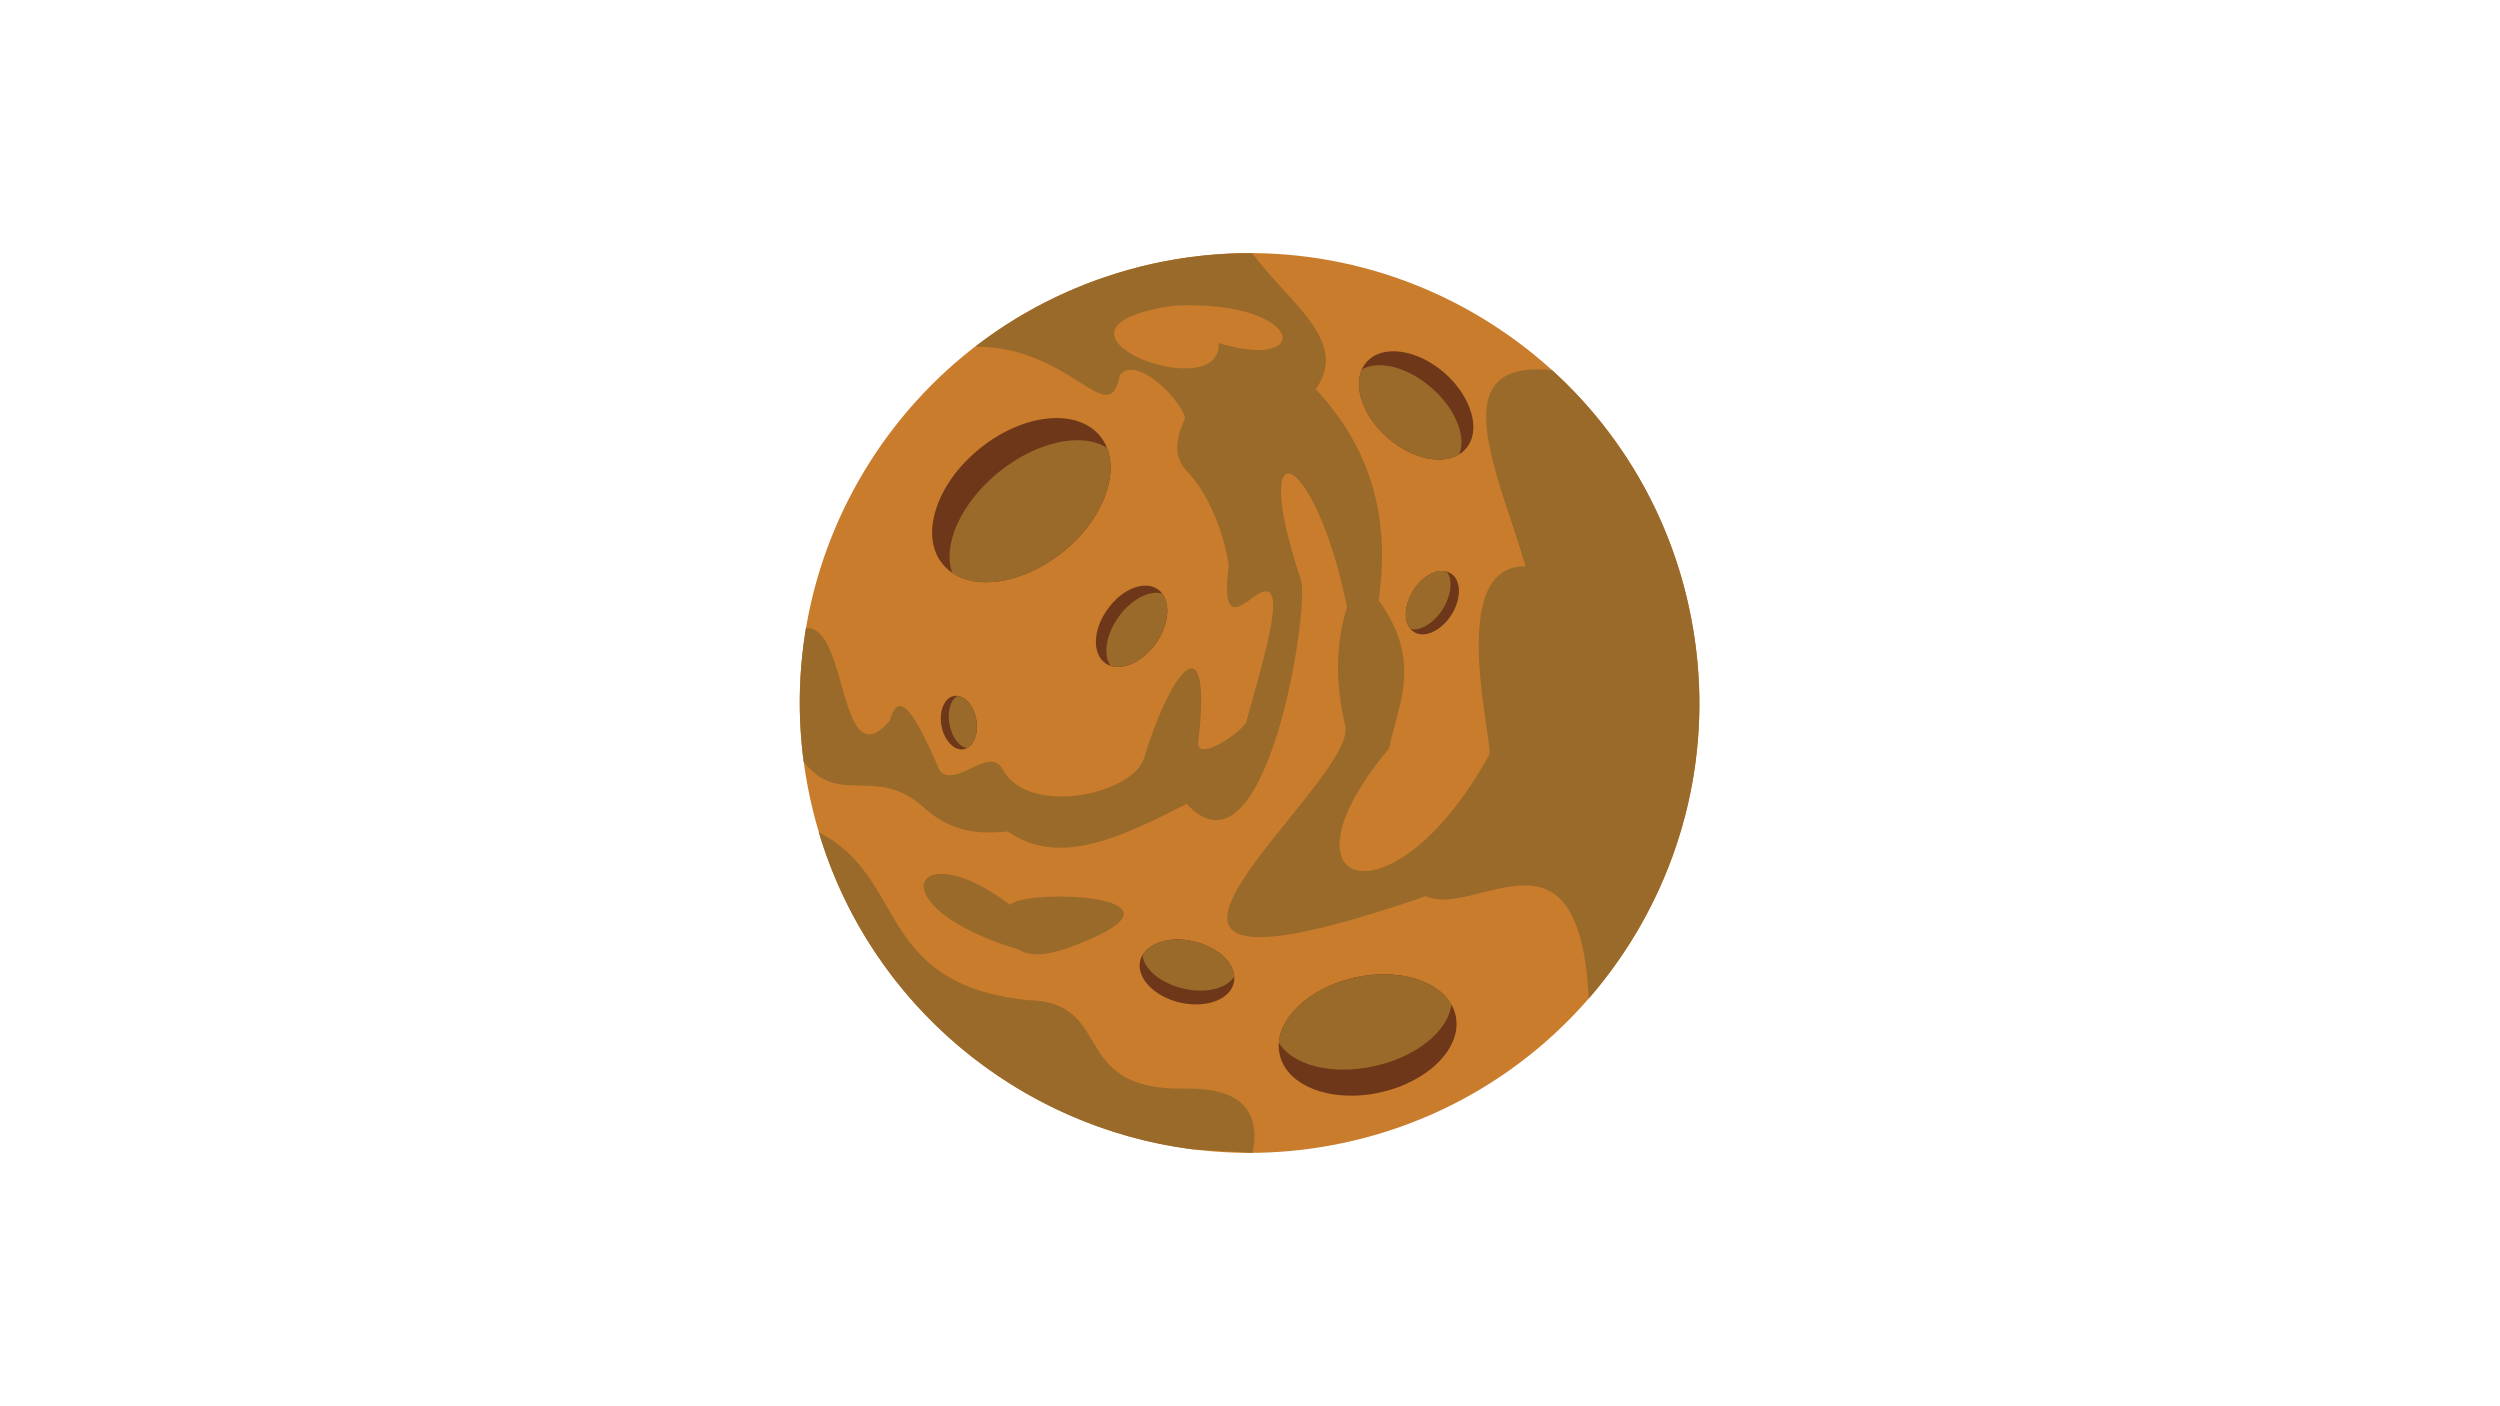 <svg xmlns="http://www.w3.org/2000/svg" viewBox="0 0 1024.5 576"><path fill="#c97c2c" d="M 472.152 108.125 C 571.566 86.102 669.977 148.875 691.996 248.199 C 714.109 347.613 651.336 446.023 552.012 468.043 C 452.598 490.062 354.191 427.383 332.168 327.969 C 310.059 228.645 372.832 130.234 472.152 108.125 Z M 472.152 108.125 " fill-opacity="1" fill-rule="evenodd"/><path fill="#9a6a2a" d="M 513.363 472.43 L 513.18 472.43 L 488.418 470.969 C 417.879 461.828 356.75 412.121 335.551 341.125 C 372.098 359.676 358.301 402.984 420.801 409.84 C 457.535 410.297 437.156 446.938 485.492 446.113 C 506.055 445.746 517.02 453.148 513.363 472.43 Z M 513.363 472.43 " fill-opacity="1" fill-rule="evenodd"/><path fill="#9a6a2a" d="M 417.422 389.098 C 358.301 371.371 374.383 340.668 413.949 370.82 C 419.34 364.242 490.52 366.254 445.836 385.258 C 435.422 389.645 424.457 393.574 417.422 389.098 Z M 417.422 389.098 " fill-opacity="1" fill-rule="evenodd"/><path fill="#6e3719" d="M 555.211 400.609 C 575.133 396.133 593.59 403.168 596.512 416.145 C 599.438 429.117 585.547 443.281 565.629 447.668 C 545.707 452.145 527.25 445.109 524.418 432.133 C 521.496 419.16 535.293 404.996 555.211 400.609 Z M 555.211 400.609 " fill-opacity="1" fill-rule="evenodd"/><path fill="#9a6a2a" d="M 555.211 400.609 C 572.664 396.68 589.02 401.613 594.777 411.574 C 593.59 422.355 580.703 433.047 563.254 436.887 C 545.801 440.812 529.629 436.52 524.055 427.289 C 524.969 415.777 537.758 404.449 555.211 400.609 Z M 555.211 400.609 " fill-opacity="1" fill-rule="evenodd"/><path fill="#6e3719" d="M 489.332 385.809 C 499.93 388.273 507.242 395.859 505.598 402.801 C 503.953 409.746 494.082 413.309 483.484 410.844 C 472.883 408.375 465.664 400.699 467.219 393.758 C 468.863 386.902 478.824 383.25 489.332 385.809 Z M 489.332 385.809 " fill-opacity="1" fill-rule="evenodd"/><path fill="#9a6a2a" d="M 489.332 385.809 C 498.652 387.91 505.414 394.121 505.777 400.242 C 502.762 405.086 494.082 407.281 484.855 405.086 C 475.535 402.895 468.773 397.137 468.223 391.383 C 471.332 386.082 480.102 383.613 489.332 385.809 Z M 489.332 385.809 " fill-opacity="1" fill-rule="evenodd"/><path fill="#c97c2c" d="M 633.703 326.324 C 639.641 314.262 650.879 307.5 658.828 311.43 C 666.777 315.266 668.332 328.242 662.484 340.395 C 656.543 352.547 645.305 359.219 637.355 355.289 C 629.406 351.449 627.852 338.477 633.703 326.324 Z M 633.703 326.324 " fill-opacity="1" fill-rule="evenodd"/><path fill="#c97c2c" d="M 633.703 326.324 C 638.91 315.723 648.23 309.328 655.723 310.426 C 660.84 315.449 661.023 326.508 655.906 337.195 C 650.695 347.797 641.742 354.465 634.707 353.461 C 629.133 348.254 628.586 337.016 633.703 326.324 Z M 633.703 326.324 " fill-opacity="1" fill-rule="evenodd"/><path fill="#c97c2c" d="M 642.109 249.934 C 641.926 240.707 646.676 233.215 652.707 233.121 C 658.738 233.031 663.672 240.34 663.855 249.57 C 663.945 258.707 659.195 266.289 653.164 266.383 C 647.223 266.473 642.199 259.074 642.109 249.934 Z M 642.109 249.934 " fill-opacity="1" fill-rule="evenodd"/><path fill="#c97c2c" d="M 642.109 249.934 C 642.016 241.805 645.578 235.043 650.516 233.488 C 655.176 234.949 658.738 241.621 658.828 249.66 C 659.012 257.703 655.633 264.465 651.062 266.016 C 646.035 264.555 642.199 257.977 642.109 249.934 Z M 642.109 249.934 " fill-opacity="1" fill-rule="evenodd"/><path fill="#6e3719" d="M 579.152 241.984 C 583.262 235.406 590.207 232.207 594.504 234.949 C 598.887 237.691 598.98 245.273 594.867 251.855 C 590.664 258.523 583.812 261.723 579.426 258.98 C 575.133 256.238 574.949 248.656 579.152 241.984 Z M 579.152 241.984 " fill-opacity="1" fill-rule="evenodd"/><path fill="#9a6a2a" d="M 579.152 241.984 C 582.805 236.23 588.562 233.031 592.859 234.219 C 595.414 237.418 594.867 243.812 591.211 249.66 C 587.559 255.418 582.074 258.707 578.055 257.793 C 575.133 254.414 575.496 247.832 579.152 241.984 Z M 579.152 241.984 " fill-opacity="1" fill-rule="evenodd"/><path fill="#6e3719" d="M 568.734 179.484 C 557.496 169.711 553.566 155.73 559.965 148.418 C 566.359 141.02 580.703 143.027 591.945 152.805 C 603.184 162.672 607.113 176.562 600.715 183.871 C 594.32 191.273 579.973 189.262 568.734 179.484 Z M 568.734 179.484 " fill-opacity="1" fill-rule="evenodd"/><path fill="#9a6a2a" d="M 568.734 179.484 C 558.867 170.898 554.664 159.109 558.043 151.434 C 564.898 147.414 576.777 150.34 586.645 158.926 C 596.512 167.516 600.988 178.938 597.973 186.246 C 590.848 190.633 578.602 188.074 568.734 179.484 Z M 568.734 179.484 " fill-opacity="1" fill-rule="evenodd"/><path fill="#6e3719" d="M 435.695 226.086 C 417.785 240.523 395.676 242.809 386.262 231.113 C 376.758 219.508 383.613 198.309 401.43 183.871 C 419.34 169.344 441.453 167.152 450.863 178.754 C 460.273 190.449 453.512 211.648 435.695 226.086 Z M 435.695 226.086 " fill-opacity="1" fill-rule="evenodd"/><path fill="#9a6a2a" d="M 435.695 226.086 C 419.98 238.789 401.066 242.078 390.281 234.859 C 386.078 223.438 393.664 206.168 409.289 193.465 C 424.914 180.855 443.371 177.02 453.605 183.508 C 458.449 195.566 451.32 213.387 435.695 226.086 Z M 435.695 226.086 " fill-opacity="1" fill-rule="evenodd"/><path fill="#6e3719" d="M 473.617 263.73 C 467.676 272.047 458.355 275.703 452.965 271.773 C 447.484 267.938 447.848 257.977 453.879 249.66 C 459.816 241.254 469.047 237.691 474.527 241.527 C 480.012 245.457 479.555 255.418 473.617 263.73 Z M 473.617 263.73 " fill-opacity="1" fill-rule="evenodd"/><path fill="#9a6a2a" d="M 473.617 263.73 C 468.406 271.043 460.641 274.695 455.156 272.871 C 451.961 268.484 453.148 260.168 458.355 252.859 C 463.562 245.551 471.059 241.711 476.266 243.266 C 479.828 247.926 478.824 256.422 473.617 263.73 Z M 473.617 263.73 " fill-opacity="1" fill-rule="evenodd"/><path fill="#6e3719" d="M 400.059 294.801 C 401.156 300.828 398.871 306.312 394.941 307.043 C 391.016 307.773 386.992 303.48 385.805 297.449 C 384.711 291.418 386.992 285.938 390.922 285.207 C 394.852 284.473 398.965 288.77 400.059 294.801 Z M 400.059 294.801 " fill-opacity="1" fill-rule="evenodd"/><path fill="#9a6a2a" d="M 400.059 294.801 C 401.066 300.098 399.422 304.941 396.312 306.586 C 393.117 306.129 390.102 302.109 389.094 296.809 C 388.09 291.602 389.551 286.758 392.383 285.207 C 395.855 285.57 399.145 289.5 400.059 294.801 Z M 400.059 294.801 " fill-opacity="1" fill-rule="evenodd"/><path fill="#9a6a2a" d="M 651.062 409.199 C 647.223 332.172 605.012 376.578 584.27 367.258 C 418.883 424.094 558.137 320.293 551.191 297.082 C 547.262 280.363 547.172 264.281 552.012 248.84 C 539.039 184.512 511.078 171.902 533.191 237.781 C 536.754 250.027 518.664 364.609 486.316 329.43 C 460.367 342.496 434.418 355.746 413.035 340.762 C 401.523 341.676 390.008 341.949 376.668 329.246 C 358.027 314.445 343.316 330.16 329.336 312.16 C 326.871 293.52 327.328 275.152 330.25 257.426 C 347.793 255.875 343.41 320.02 364.699 295.258 C 368.719 280.09 376.758 296.719 385.164 315.906 C 391.652 323.215 405.543 305.398 410.844 315.176 C 421.441 335.004 464.297 325.41 468.773 310.789 C 480.742 271.957 496.734 255.145 491.066 304.027 C 490.152 311.887 505.871 302.477 510.621 296.262 C 518.023 268.941 528.438 236.32 515.828 243.266 C 508.977 247.652 500.297 257.426 503.496 231.844 C 503.586 231.387 500.387 207.902 486.316 193.008 C 477.637 183.871 486.227 171.992 485.586 170.805 C 482.113 161.305 464.754 145.68 458.902 153.809 C 454.426 177.109 439.441 142.113 399.695 142.023 C 420.438 126.031 444.926 114.246 472.152 108.125 C 485.949 105.109 499.656 103.645 513.18 103.738 C 527.801 123.84 553.293 139.648 539.223 159.477 C 563.801 185.973 569.375 215.215 564.988 246.008 C 583.082 271.227 573.121 288.039 569.191 306.77 C 519.941 365.523 571.203 380.418 610.219 309.418 C 612.41 305.488 591.945 231.293 625.203 232.117 C 614.238 194.379 590.117 146.773 636.078 151.707 C 663.305 176.473 683.5 209.547 691.996 248.199 C 705.156 307.59 688.16 366.527 651.062 409.199 Z M 651.062 409.199 " fill-opacity="1" fill-rule="evenodd"/><path fill="#c97c2c" d="M 499.383 140.562 C 501.027 167.609 415.957 134.531 481.289 125.211 C 534.836 122.926 538.582 152.621 499.383 140.562 Z M 499.383 140.562 " fill-opacity="1" fill-rule="evenodd"/></svg>